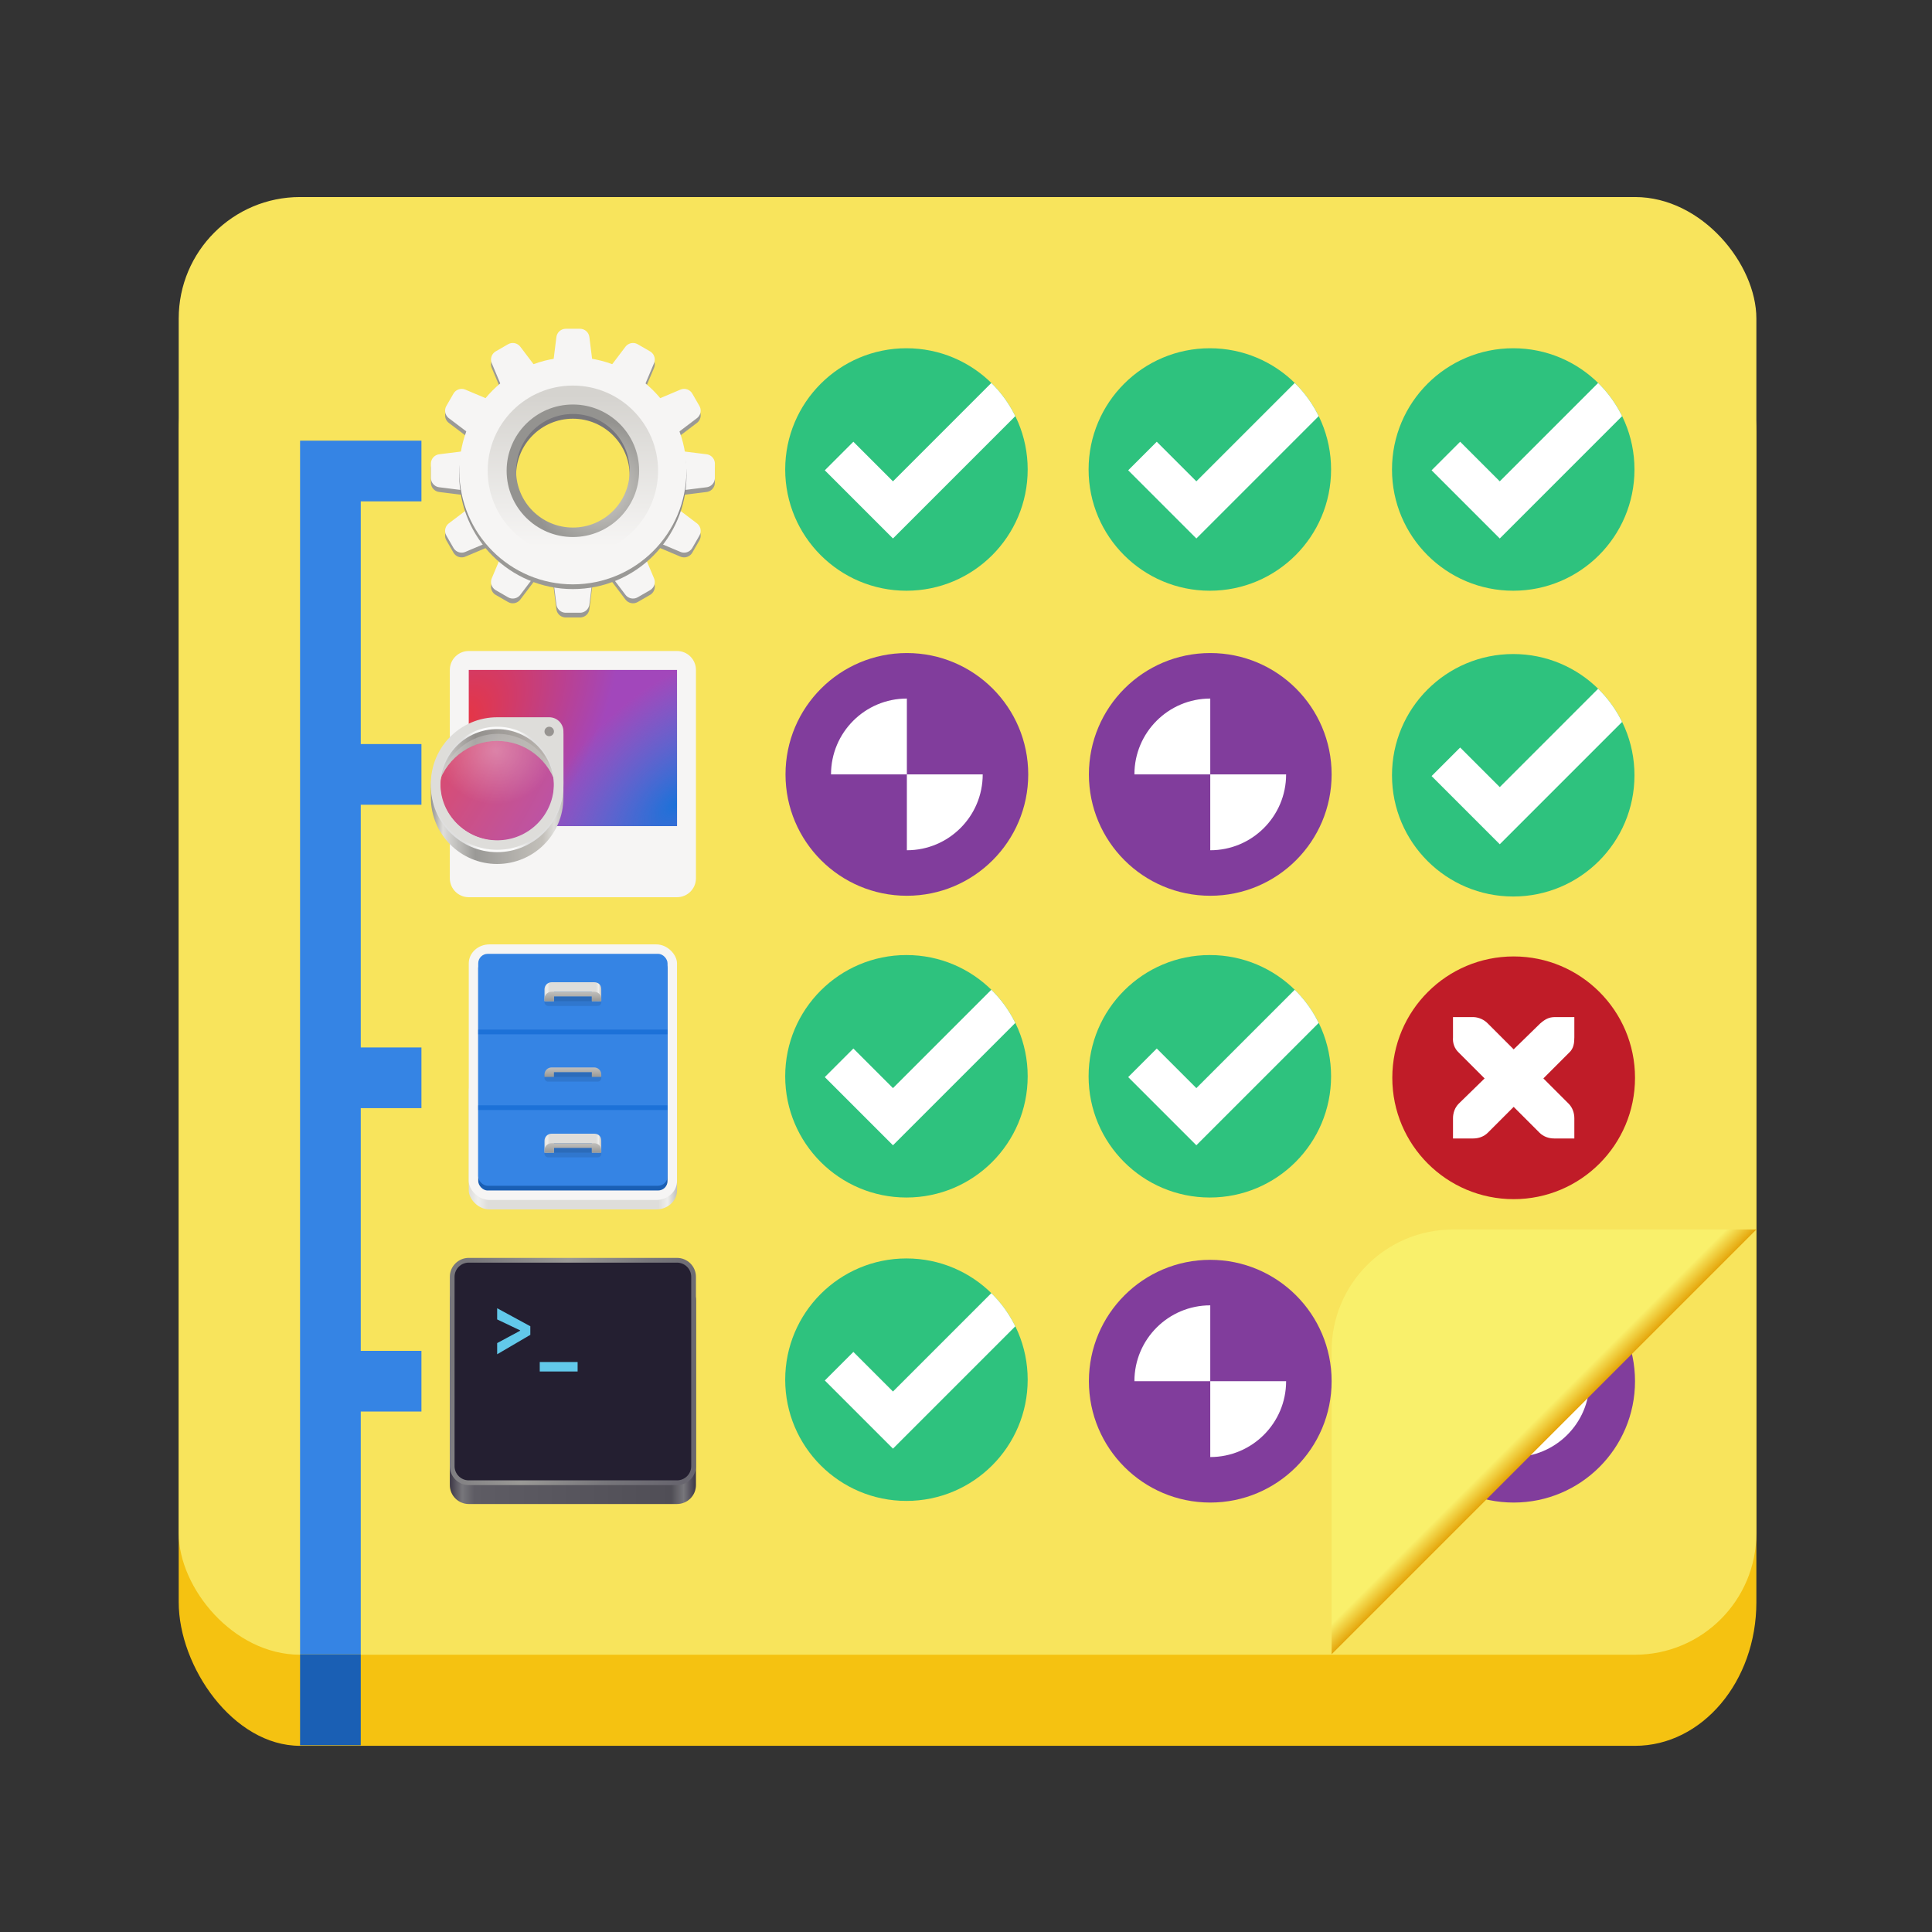 <?xml version="1.0" encoding="UTF-8" standalone="no"?>
<svg
   width="33.75mm"
   height="33.75mm"
   viewBox="0 0 33.75 33.75"
   version="1.1"
   id="svg974"
   xmlns:xlink="http://www.w3.org/1999/xlink"
   xmlns="http://www.w3.org/2000/svg"
   xmlns:svg="http://www.w3.org/2000/svg"
   xmlns:rdf="http://www.w3.org/1999/02/22-rdf-syntax-ns#"
   xmlns:cc="http://creativecommons.org/ns#"
   xmlns:dc="http://purl.org/dc/elements/1.1/">
  <rect x="0" y="0" width="33.75" height="33.75" fill="#333333" stroke="none"/>
  <defs
     id="defs968">
    <clipPath
       clipPathUnits="userSpaceOnUse"
       id="clipPath18689">
      <rect
         clip-path="none"
         transform="rotate(45)"
         ry="32"
         rx="32"
         y="123.999"
         x="486.037"
         height="362.943"
         width="362.943"
         id="rect18691"
         style="display:inline;opacity:1;vector-effect:none;fill:#4a86cf;fill-opacity:1;stroke:none;stroke-width:26.067;stroke-linecap:butt;stroke-linejoin:miter;stroke-miterlimit:4;stroke-dasharray:none;stroke-dashoffset:0;stroke-opacity:1;marker:none;marker-start:none;marker-mid:none;marker-end:none;paint-order:normal;enable-background:new" />
    </clipPath>
    <clipPath
       clipPathUnits="userSpaceOnUse"
       id="clipPath18689-3">
      <rect
         clip-path="none"
         transform="rotate(45)"
         ry="32"
         rx="32"
         y="123.999"
         x="486.037"
         height="362.943"
         width="362.943"
         id="rect18691-6"
         style="display:inline;opacity:1;vector-effect:none;fill:#4a86cf;fill-opacity:1;stroke:none;stroke-width:26.067;stroke-linecap:butt;stroke-linejoin:miter;stroke-miterlimit:4;stroke-dasharray:none;stroke-dashoffset:0;stroke-opacity:1;marker:none;marker-start:none;marker-mid:none;marker-end:none;paint-order:normal;enable-background:new" />
    </clipPath>
    <linearGradient
       id="c-36"
       gradientUnits="userSpaceOnUse"
       x1="256"
       x2="256"
       y1="268"
       y2="-180">
      <stop
         offset="0"
         stop-color="#eeeeec"
         id="stop1704" />
      <stop
         offset="1"
         stop-color="#ffffff"
         id="stop1706" />
    </linearGradient>
    <linearGradient
       id="a-7"
       gradientUnits="userSpaceOnUse"
       x1="266"
       x2="265"
       y1="102"
       y2="101">
      <stop
         offset="0"
         stop-color="#d5d3cf"
         id="stop1696"
         style="stop-color:#e5a50a;stop-opacity:1;" />
      <stop
         offset="1"
         stop-color="#ffffff"
         id="stop1698"
         style="stop-color:#f9f06b;stop-opacity:1;" />
    </linearGradient>
    <clipPath
       id="b-5">
      <path
         d="m 252,116 28,-28 v -8 h -36 v 36 z"
         id="path1701" />
    </clipPath>
    <radialGradient
       id="b-272"
       cx="131.915"
       cy="55.927"
       gradientTransform="matrix(0.232,-0.541,-0.369,-0.03,4.278,118.958)"
       r="160"
       xlink:href="#a-2" />
    <linearGradient
       id="a-2"
       gradientUnits="userSpaceOnUse">
      <stop
         offset="0"
         stop-color="#ed333b"
         id="stop8210" />
      <stop
         offset="1"
         stop-color="#a347ba"
         id="stop8212" />
    </linearGradient>
    <radialGradient
       id="d-1"
       cx="525.588"
       cy="638.592"
       gradientTransform="matrix(-0.108,-0.225,-0.328,0.258,373.88,30.205)"
       r="192"
       xlink:href="#c-3" />
    <linearGradient
       id="c-3"
       gradientUnits="userSpaceOnUse">
      <stop
         offset="0"
         stop-color="#1c71d8"
         id="stop8216" />
      <stop
         offset="1"
         stop-color="#3584e4"
         stop-opacity="0.008"
         id="stop8218" />
    </linearGradient>
    <clipPath
       id="e-159">
      <path
         d="M 7,46 H 57 V 93 H 7 Z m 0,0"
         id="path7053" />
    </clipPath>
    <clipPath
       id="f-4">
      <path
         d="M 32.25,46.957 C 19.688,46.969 9.086,56.637 7.504,69.531 9.062,82.445 19.668,92.145 32.25,92.16 44.816,92.148 55.414,82.48 57,69.586 55.441,56.672 44.836,46.973 32.25,46.957 Z m 0,0"
         id="path7056" />
    </clipPath>
    <radialGradient
       id="g-9"
       cx="131.915"
       cy="55.927"
       gradientTransform="matrix(0.485,-1.149,-0.771,-0.063,-47.125,203.989)"
       r="160"
       xlink:href="#a-2" />
    <radialGradient
       id="h-0"
       cx="525.588"
       cy="638.592"
       gradientTransform="matrix(-0.225,-0.478,-0.685,0.548,725.679,15.724)"
       r="192"
       xlink:href="#c-3" />
    <linearGradient
       id="i-9"
       gradientUnits="userSpaceOnUse"
       x1="4"
       x2="60"
       y1="54.292"
       y2="54.292">
      <stop
         offset="0"
         stop-color="#949390"
         id="stop7061" />
      <stop
         offset="0.091"
         stop-color="#deddda"
         id="stop7063" />
      <stop
         offset="0.336"
         stop-color="#9a9996"
         id="stop7065" />
      <stop
         offset="0.844"
         stop-color="#c3c0ba"
         id="stop7067" />
      <stop
         offset="0.931"
         stop-color="#deddda"
         id="stop7069" />
      <stop
         offset="1"
         stop-color="#c0bfbc"
         id="stop7071" />
    </linearGradient>
    <radialGradient
       id="j-1"
       cx="-172.561"
       cy="28.569"
       gradientTransform="matrix(1.561,0,0,1.425,300.694,13.35)"
       gradientUnits="userSpaceOnUse"
       r="15.857">
      <stop
         offset="0"
         stop-color="#ffffff"
         stop-opacity="0.358"
         id="stop7074" />
      <stop
         offset="1"
         stop-color="#ffffff"
         stop-opacity="0.094"
         id="stop7076" />
    </radialGradient>
    <clipPath
       id="m-7">
      <rect
         height="152"
         width="192"
         id="rect7087"
         x="0"
         y="0" />
    </clipPath>
    <mask
       id="l-7">
      <g
         filter="url(#k)"
         id="g7084"
         style="filter:url(#k-1)">
        <rect
           fill-opacity="0.1"
           height="128"
           width="128"
           id="rect7082"
           x="0"
           y="0" />
      </g>
    </mask>
    <filter
       id="k-1"
       height="1"
       width="1"
       x="0"
       y="0">
      <feColorMatrix
         in="SourceGraphic"
         type="matrix"
         values="0 0 0 0 1 0 0 0 0 1 0 0 0 0 1 0 0 0 1 0"
         id="feColorMatrix7079" />
    </filter>
    <radialGradient
       id="n-1"
       cx="40"
       cy="227"
       gradientTransform="matrix(0.576,0,2e-8,1.541,8.978,-280.781)"
       gradientUnits="userSpaceOnUse"
       r="28">
      <stop
         offset="0"
         stop-color="#ffffff"
         id="stop7090" />
      <stop
         offset="0.745"
         stop-color="#fafafa"
         id="stop7092" />
      <stop
         offset="1"
         stop-color="#dfdfdf"
         id="stop7094" />
    </radialGradient>
    <linearGradient
       id="a-5"
       gradientUnits="userSpaceOnUse"
       x1="64"
       x2="64"
       y1="262.5"
       y2="232">
      <stop
         offset="0"
         stop-color="#9a9996"
         id="stop2740-4" />
      <stop
         offset="1"
         stop-color="#77767b"
         id="stop2742-7" />
    </linearGradient>
    <radialGradient
       id="b-65"
       cx="-243.067"
       cy="-74.6"
       gradientUnits="userSpaceOnUse"
       r="28.267">
      <stop
         offset="0"
         stop-color="#d5d3cf"
         id="stop2745-6" />
      <stop
         offset="1"
         stop-color="#949390"
         id="stop2747-9" />
    </radialGradient>
    <linearGradient
       id="c-37"
       gradientUnits="userSpaceOnUse"
       x1="204"
       x2="268"
       y1="-64"
       y2="-64">
      <stop
         offset="0"
         stop-color="#d5d3cf"
         id="stop2750-4" />
      <stop
         offset="1"
         stop-color="#f6f5f4"
         id="stop2752-5" />
    </linearGradient>
    <linearGradient
       id="b-6"
       x1="20"
       x2="108"
       xlink:href="#a-32"
       y1="238"
       y2="238" />
    <linearGradient
       id="a-32"
       gradientUnits="userSpaceOnUse">
      <stop
         offset="0"
         stop-color="#deddda"
         id="stop4001" />
      <stop
         offset="0.045"
         stop-color="#eeeeec"
         id="stop4003" />
      <stop
         offset="0.091"
         stop-color="#deddda"
         id="stop4005" />
      <stop
         offset="0.909"
         stop-color="#deddda"
         id="stop4007" />
      <stop
         offset="0.955"
         stop-color="#eeeeec"
         id="stop4009" />
      <stop
         offset="1"
         stop-color="#c0bfbc"
         id="stop4011" />
    </linearGradient>
    <linearGradient
       id="c-0"
       x1="52"
       x2="76"
       xlink:href="#a-32"
       y1="216"
       y2="216" />
    <linearGradient
       id="d-6"
       gradientUnits="userSpaceOnUse"
       x1="65"
       x2="65"
       y1="204"
       y2="200">
      <stop
         offset="0"
         stop-color="#9a9996"
         id="stop4016" />
      <stop
         offset="1"
         stop-color="#c0bfbc"
         id="stop4018" />
    </linearGradient>
    <linearGradient
       id="a-3"
       gradientUnits="userSpaceOnUse"
       x1="12"
       x2="116"
       y1="64"
       y2="64">
      <stop
         offset="0"
         stop-color="#3d3846"
         id="stop9356" />
      <stop
         offset="0.05"
         stop-color="#77767b"
         id="stop9358" />
      <stop
         offset="0.1"
         stop-color="#5e5c64"
         id="stop9360" />
      <stop
         offset="0.9"
         stop-color="#504e56"
         id="stop9362" />
      <stop
         offset="0.95"
         stop-color="#77767b"
         id="stop9364" />
      <stop
         offset="1"
         stop-color="#3d3846"
         id="stop9366" />
    </linearGradient>
    <linearGradient
       id="b-2"
       gradientUnits="userSpaceOnUse"
       x1="12"
       x2="112.041"
       y1="60"
       y2="80.988">
      <stop
         offset="0"
         stop-color="#77767b"
         id="stop9369" />
      <stop
         offset="0.384"
         stop-color="#9a9996"
         id="stop9371" />
      <stop
         offset="0.721"
         stop-color="#77767b"
         id="stop9373" />
      <stop
         offset="1"
         stop-color="#68666f"
         id="stop9375" />
    </linearGradient>
  </defs>
  <g
     id="g878"
     style="display:inline;enable-background:new"
     transform="matrix(0.265,0,0,0.265,-0.058,-45.302)">
    <g
       enable-background="new"
       fill="url(#c)"
       stroke-width="1.03"
       transform="matrix(0.3,0,0,-0.213,-12.8,247.363)"
       id="g1715"
       style="fill:url(#c-36)">
      <rect
         fill="#d5d3cf"
         height="451.133"
         rx="26.667"
         ry="44.432"
         transform="scale(-1,1)"
         width="346.667"
         x="-429.333"
         y="-181.566"
         id="rect1711"
         style="fill:#f5c211" />
      <rect
         fill="#f6f5f4"
         height="451.133"
         rx="26.667"
         ry="37.594"
         transform="scale(-1,1)"
         width="346.667"
         x="-429.333"
         y="-153.371"
         id="rect1713"
         style="fill:#f8e45c" />
    </g>
    <g
       id="g10413"
       transform="translate(20,40)">
      <circle
         style="fill:#813d9c;fill-opacity:1;stroke-width:2.667;stroke-linecap:round;stroke-linejoin:round;stroke-dashoffset:26.4"
         id="circle10407"
         cx="80"
         cy="222"
         r="8" />
      <path
         d="m 85,222 c 0,2.762 -2.238,5 -5,5 v -5 z m 0,0"
         id="path10409"
         style="fill:#ffffff" />
      <path
         d="m 75,222 c 0,-2.762 2.238,-5 5,-5 v 5 z m 0,0"
         id="path10411"
         style="fill:#ffffff" />
    </g>
    <rect
       clip-path="url(#b-5)"
       fill="url(#a)"
       height="36"
       rx="8"
       transform="matrix(0,1,1,0,3e-6,3e-6)"
       width="36"
       x="252"
       y="88"
       id="rect1807"
       style="fill:url(#a-7)" />
    <g
       id="g7318"
       transform="matrix(0.156,0,0,0.156,28,212)">
      <path
         d="m 20,11.957 h 88 c 4.418,0 8,3.582 8,8 V 108 c 0,4.418 -3.582,8 -8,8 H 20 c -4.418,0 -8,-3.582 -8,-8 V 19.957 c 0,-4.418 3.582,-8 8,-8 z m 0,0"
         fill="#f6f5f4"
         id="path7097" />
      <path
         d="m 20,85.957 h 88 v -66 H 20 Z m 0,0"
         fill="url(#b)"
         id="path7099"
         style="fill:url(#b-272)" />
      <path
         d="m 20,85.957 h 88 v -66 H 20 Z m 0,0"
         fill="url(#d)"
         id="path7101"
         style="fill:url(#d-1)" />
      <g
         clip-path="url(#e-159)"
         id="g7109">
        <g
           clip-path="url(#f-4)"
           id="g7107">
          <rect
             fill="url(#g)"
             height="128"
             width="128"
             id="rect7103"
             x="0"
             y="0"
             style="fill:url(#g-9)" />
          <rect
             fill="url(#h)"
             height="128"
             width="128"
             id="rect7105"
             x="0"
             y="0"
             style="fill:url(#h-0)" />
        </g>
      </g>
      <path
         d="m 31.902,42.055 c -14.359,0 -26,11.641 -26,26 0.008,2.074 0.266,0.137 0.766,2.148 C 9.355,58.371 19.867,49.969 32,49.957 c 11.98,0.016 22.402,8.215 25.234,19.855 0.438,-1.887 0.66,0.18 0.668,-1.758 0,-14.359 -11.641,-26 -26,-26 z M 4,65.957 v 8 c 0,15.465 12.535,28 28,28 15.465,0 28,-12.535 28,-28 v -8 C 60,73.109 57.316,79.031 52.906,83.336 48.02,90.062 40.215,94.047 31.902,94.055 23.293,94.047 15.25,89.777 10.418,82.652 6.41,78.414 4,72.734 4,65.957 Z m 0,0"
         fill="url(#i)"
         id="path7111"
         style="fill:url(#i-9)" />
      <path
         d="M 32.25,46.957 C 19.688,46.969 9.086,56.637 7.504,69.531 9.062,82.445 19.668,92.145 32.25,92.16 44.816,92.148 55.414,82.48 57,69.586 55.441,56.672 44.836,46.973 32.25,46.957 Z m 0,0"
         fill="url(#j)"
         id="path7113"
         style="fill:url(#j-1)" />
      <g
         clip-path="url(#m-7)"
         mask="url(#l-7)"
         transform="translate(-8,-16)"
         id="g7117">
        <path
           d="m 40,59.957 c -13.809,0 -25,11.195 -25,25 0.012,1.039 0.086,1.82 0.223,2.848 0,-11.848 12.199,-21.836 24.777,-21.848 12.598,0.016 24.777,10 24.777,21.902 0.141,-1.043 0.215,-1.848 0.223,-2.902 0,-13.805 -11.191,-25 -25,-25 z m 0,0"
           fill="#453637"
           id="path7115" />
      </g>
      <path
         d="m 32,40.957 c -15.441,0 -28,12.562 -28,28 0,15.441 12.559,28 28,28 15.441,0 28,-12.559 28,-28 v -22 c 0,-3.312 -2.688,-6 -6,-6 z m 0,4 c 13.277,0 24,10.723 24,24 0,13.281 -10.723,24 -24,24 -13.277,0 -24,-10.719 -24,-24 0,-13.277 10.723,-24 24,-24 z m 0,0"
         fill="url(#n)"
         id="path7119"
         style="fill:url(#n-1)" />
      <path
         d="m 32,39.957 c -15.441,0 -28,12.562 -28,28 0,15.441 12.559,28 28,28 15.441,0 28,-12.559 28,-28 v -22 c 0,-3.312 -2.688,-6 -6,-6 z m 0,4 c 13.277,0 24,10.723 24,24 0,13.281 -10.723,24 -24,24 -13.277,0 -24,-10.719 -24,-24 0,-13.277 10.723,-24 24,-24 z m 0,0"
         fill="#deddda"
         id="path7121" />
      <path
         d="m 56,45.957 c 0,1.105 -0.895,2 -2,2 -1.105,0 -2,-0.895 -2,-2 0,-1.102 0.895,-2 2,-2 1.105,0 2,0.898 2,2 z m 0,0"
         fill="#979491"
         id="path7123" />
    </g>
    <g
       id="g1753"
       transform="matrix(0.444,0,0,0.444,31.556,102.444)"
       style="display:inline;enable-background:new">
      <circle
         style="fill:#2ec27e;fill-opacity:1;stroke-width:6;stroke-linecap:round;stroke-linejoin:round;stroke-dashoffset:26.4"
         id="circle1749"
         cx="64"
         cy="224"
         r="18" />
      <path
         id="path1751"
         style="color:#000000;fill:#ffffff"
         d="M 84.604,65.154 70,79.758 64.121,73.879 59.879,78.121 70,88.242 88.16,70.082 a 18,18 0 0 0 -3.557,-4.928 z"
         transform="translate(-8,146)" />
    </g>
    <g
       id="g2971-2"
       transform="matrix(0.156,0,0,0.156,28,192)">
      <g
         stroke-linecap="round"
         stroke-linejoin="round"
         stroke-width="8"
         id="g2805-5">
        <g
           fill="#9a9996"
           stroke="#9a9996"
           id="g2779-4">
          <path
             d="m 67,122 h -6 l -2,-16 h 10 z m 0,0"
             id="path2755-7" />
          <path
             d="m 61,10 h 6 l 2,16 H 59 Z m 0,0"
             id="path2757-4" />
          <path
             d="m 667,292 h -6 l -2,-16 h 10 z m 0,0"
             transform="rotate(90,449,-149)"
             id="path2759-4" />
          <path
             d="m 661,180 h 6 l 2,16 h -10 z m 0,0"
             transform="rotate(90,449,-149)"
             id="path2761-3" />
          <path
             d="m 666.999,291.999 -5.999,-4.2e-4 -2.002,-15.998 10,4e-5 z m 0,0"
             transform="rotate(120,413.075,-22.205)"
             id="path2763-0" />
          <path
             d="m 661.001,180.001 5.999,4.2e-4 2.002,15.998 -10.003,0.002 z m 0,0"
             transform="rotate(120,413.075,-22.205)"
             id="path2765-7" />
          <path
             d="m 667,291.998 -5.999,4.2e-4 -2.002,-16 10.003,0.002 z m 0,0"
             transform="rotate(150,386.776,70.615)"
             id="path2767-8" />
          <path
             d="m 661,180.001 5.999,-4.2e-4 2.002,16 -10.003,-0.002 z m 0,0"
             transform="rotate(150,386.776,70.615)"
             id="path2769-6" />
          <path
             d="m 666.999,291.999 -5.999,-4.2e-4 -2.002,-15.998 10.003,-0.002 z m 0,0"
             transform="rotate(30,681.223,-968.616)"
             id="path2771-8" />
          <path
             d="m 661.001,180.001 5.999,4.2e-4 2.002,15.998 -10.003,0.002 z m 0,0"
             transform="rotate(30,681.223,-968.616)"
             id="path2773-8" />
          <path
             d="m 667,291.999 -5.999,4.2e-4 -2.002,-16 10.003,0.002 z m 0,0"
             transform="rotate(60,511.224,-368.616)"
             id="path2775-4" />
          <path
             d="m 661,180.001 5.999,-4.1e-4 1.999,15.998 -10,5e-5 z m 0,0"
             transform="rotate(60,511.224,-368.616)"
             id="path2777-3" />
        </g>
        <path
           d="m 67,120 h -6 l -2,-16 h 10 z m 0,0"
           fill="#f6f5f4"
           stroke="#f6f5f4"
           id="path2781-1" />
        <path
           d="m 61,8 h 6 l 2,16 H 59 Z m 0,0"
           fill="#f6f5f4"
           stroke="#f6f5f4"
           id="path2783-4" />
        <path
           d="m 667,292 h -6 l -2,-16 h 10 z m 0,0"
           fill="#f6f5f4"
           stroke="#f6f5f4"
           transform="rotate(90,450,-150)"
           id="path2785-9" />
        <path
           d="m 661,180 h 6 l 2,16 h -10 z m 0,0"
           fill="#f6f5f4"
           stroke="#f6f5f4"
           transform="rotate(90,450,-150)"
           id="path2787-2" />
        <path
           d="m 666.999,291.999 -5.999,-4.2e-4 -2.002,-15.998 10,4e-5 z m 0,0"
           fill="#f6f5f4"
           stroke="#f6f5f4"
           transform="rotate(120,413.652,-23.205)"
           id="path2789-0" />
        <path
           d="m 661.001,180.001 5.999,4.2e-4 2.002,15.998 -10.003,0.002 z m 0,0"
           fill="#f6f5f4"
           stroke="#f6f5f4"
           transform="rotate(120,413.652,-23.205)"
           id="path2791-6" />
        <path
           d="m 667,291.998 -5.999,4.2e-4 -2.002,-16 10.003,0.002 z m 0,0"
           fill="#f6f5f4"
           stroke="#f6f5f4"
           transform="rotate(150,387.044,69.615)"
           id="path2793-8" />
        <path
           d="m 661,180.001 5.999,-4.2e-4 2.002,16 -10.003,-0.002 z m 0,0"
           fill="#f6f5f4"
           stroke="#f6f5f4"
           transform="rotate(150,387.044,69.615)"
           id="path2795-9" />
        <path
           d="m 666.999,291.999 -5.999,-4.2e-4 -2.002,-15.998 10.003,-0.002 z m 0,0"
           fill="#f6f5f4"
           stroke="#f6f5f4"
           transform="rotate(30,684.956,-969.616)"
           id="path2797-2" />
        <path
           d="m 661.001,180.001 5.999,4.2e-4 2.002,15.998 -10.003,0.002 z m 0,0"
           fill="#f6f5f4"
           stroke="#f6f5f4"
           transform="rotate(30,684.956,-969.616)"
           id="path2799-6" />
        <path
           d="m 667,291.999 -5.999,4.2e-4 -2.002,-16 10.003,0.002 z m 0,0"
           fill="#f6f5f4"
           stroke="#f6f5f4"
           transform="rotate(60,512.956,-369.616)"
           id="path2801-6" />
        <path
           d="m 661,180.001 5.999,-4.1e-4 1.999,15.998 -10,5e-5 z m 0,0"
           fill="#f6f5f4"
           stroke="#f6f5f4"
           transform="rotate(60,512.956,-369.616)"
           id="path2803-4" />
      </g>
      <g
         fill="none"
         id="g2815-9">
        <path
           d="m 100,238 c 0,19.883 -16.117,36 -36,36 -19.883,0 -36,-16.117 -36,-36 0,-19.883 16.117,-36 36,-36 19.883,0 36,16.117 36,36 z m 0,0"
           stroke="url(#a)"
           stroke-width="24"
           transform="translate(0,-172)"
           id="path2807-5"
           style="stroke:url(#a-5)" />
        <path
           d="M 102,64 C 102,84.988 84.988,102 64,102 43.012,102 26,84.988 26,64 26,43.012 43.012,26 64,26 c 20.988,0 38,17.012 38,38 z m 0,0"
           stroke="#f6f5f4"
           stroke-width="20"
           id="path2809-0" />
        <path
           d="m -209.5,-64 c 0,14.637 -11.863,26.5 -26.5,26.5 -14.637,0 -26.5,-11.863 -26.5,-26.5 0,-14.637 11.863,-26.5 26.5,-26.5 14.637,0 26.5,11.863 26.5,26.5 z m 0,0"
           stroke="url(#b)"
           stroke-linecap="square"
           stroke-linejoin="round"
           stroke-width="5"
           transform="matrix(0,-1,-1,0,0,-172)"
           id="path2811-4"
           style="stroke:url(#b-65)" />
        <path
           d="m 268,-64 c 0,17.672 -14.328,32 -32,32 -17.672,0 -32,-14.328 -32,-32 0,-17.672 14.328,-32 32,-32 17.672,0 32,14.328 32,32 z m 0,0"
           stroke="url(#c)"
           stroke-linecap="square"
           stroke-linejoin="round"
           stroke-width="8"
           transform="rotate(90,86,-86)"
           id="path2813-8"
           style="stroke:url(#c-37)" />
      </g>
    </g>
    <g
       transform="matrix(0.156,0,0,0.156,28,205.125)"
       id="g4046">
      <rect
         fill="url(#b)"
         height="58"
         rx="8.773"
         ry="8.018"
         width="88"
         x="20"
         y="234"
         id="rect4021"
         style="fill:url(#b-6)" />
      <rect
         fill="#f6f5f4"
         height="108"
         rx="8.773"
         ry="8.018"
         width="88"
         x="20"
         y="180"
         id="rect4023" />
      <rect
         fill="#1a5fb4"
         height="98"
         rx="4"
         ry="4.002"
         width="80"
         x="24"
         y="186"
         id="rect4025" />
      <rect
         fill="#3584e4"
         height="98"
         rx="4"
         ry="4.002"
         width="80"
         x="24"
         y="184"
         id="rect4027" />
      <rect
         fill="#1c71d8"
         height="2"
         rx="0"
         width="80"
         x="24"
         y="216"
         id="rect4029" />
      <rect
         fill="#1c71d8"
         height="2"
         rx="0"
         width="80"
         x="24"
         y="248"
         id="rect4031" />
      <g
         id="e-15">
        <path
           d="m 55,196 h 18 c 1.662,0 3,1 3,3 v 5 H 72.031 L 72,200 H 56 l 0.031,4 H 52 v -5 c 0,-1.662 1.338,-3 3,-3 z"
           fill="url(#c)"
           vector-effect="none"
           paint-order="normal"
           id="path4033"
           style="fill:url(#c-0)" />
        <rect
           height="4"
           opacity="0.1"
           ry="1.5"
           width="24"
           x="52"
           y="202"
           id="rect4035" />
        <path
           d="m 55,200 c -1.662,0 -3,1.338 -3,3 v 1 h 4 v -2 h 16 v 2 h 4 v -1 c 0,-1.662 -1.338,-3 -3,-3 z"
           fill="url(#d)"
           id="path4037"
           style="fill:url(#d-6)" />
        <rect
           height="2"
           opacity="0.1"
           width="16"
           x="56"
           y="202"
           id="rect4039" />
      </g>
      <use
         height="100%"
         transform="translate(0,32)"
         width="100%"
         xlink:href="#e-15"
         id="use4042" />
      <use
         height="100%"
         transform="translate(0,64)"
         width="100%"
         xlink:href="#e-15"
         id="use4044" />
    </g>
    <g
       id="g5586"
       transform="matrix(0.156,0,0,0.156,28,252)">
      <path
         d="m 20,22 h 88 c 4.418,0 8,3.582 8,8 v 78 c 0,4.418 -3.582,8 -8,8 H 20 c -4.418,0 -8,-3.582 -8,-8 V 30 c 0,-4.418 3.582,-8 8,-8 z m 0,0"
         fill="url(#a)"
         id="path5445"
         style="fill:url(#a-3)" />
      <path
         d="m 20,12 h 88 c 4.418,0 8,3.582 8,8 v 80 c 0,4.418 -3.582,8 -8,8 H 20 c -4.418,0 -8,-3.582 -8,-8 V 20 c 0,-4.418 3.582,-8 8,-8 z m 0,0"
         fill="url(#b)"
         id="path5447"
         style="fill:url(#b-2)" />
      <path
         d="m 20,14 h 88 c 3.312,0 6,2.688 6,6 v 80 c 0,3.312 -2.688,6 -6,6 H 20 c -3.312,0 -6,-2.688 -6,-6 V 20 c 0,-3.312 2.688,-6 6,-6 z m 0,0"
         fill="#241f31"
         id="path5449" />
      <g
         fill="#62c9ea"
         id="g5455">
        <path
           d="M 46.012,40.887 32,33.273 V 38 l 9.711,4.629 v 0.145 L 32,48 v 4.727 l 14.012,-8.211 z m 0,0"
           id="path5451" />
        <path
           d="m 50,56 v 4 h 16 v -4 z m 0,0"
           id="path5453" />
      </g>
    </g>
    <g
       id="g9503"
       style="fill:#1c71d8"
       transform="translate(4)">
      <path
         id="rect5316"
         style="display:inline;fill:#3584e4;fill-opacity:1;stroke:none;stroke-width:0.25;stroke-linecap:round;stroke-linejoin:round;stroke-dashoffset:26.4;stroke-opacity:1;enable-background:new"
         d="m 16,200 v 4 16 4 16 4 16 4 16 h 4 v -16 h 4 v -4 h -4 v -16 h 4 v -4 h -4 v -16 h 4 v -4 h -4 v -16 h 4 v -4 h -4 z" />
      <rect
         style="display:inline;fill:#1a5fb4;fill-opacity:1;stroke:none;stroke-width:0.25;stroke-linecap:round;stroke-linejoin:round;stroke-dashoffset:26.4;stroke-opacity:1;enable-background:new"
         id="rect9505"
         height="6"
         x="16"
         y="280"
         width="4" />
    </g>
    <g
       id="g9621"
       transform="matrix(0.444,0,0,0.444,31.556,142.444)"
       style="display:inline;enable-background:new">
      <circle
         style="fill:#2ec27e;fill-opacity:1;stroke-width:6;stroke-linecap:round;stroke-linejoin:round;stroke-dashoffset:26.4"
         id="circle9617"
         cx="64"
         cy="224"
         r="18" />
      <path
         id="path9619"
         style="color:#000000;fill:#ffffff"
         d="M 84.604,65.154 70,79.758 64.121,73.879 59.879,78.121 70,88.242 88.16,70.082 a 18,18 0 0 0 -3.557,-4.928 z"
         transform="translate(-8,146)" />
    </g>
    <g
       id="g9627"
       transform="matrix(0.444,0,0,0.444,31.556,162.444)"
       style="display:inline;enable-background:new">
      <circle
         style="fill:#2ec27e;fill-opacity:1;stroke-width:6;stroke-linecap:round;stroke-linejoin:round;stroke-dashoffset:26.4"
         id="circle9623"
         cx="64"
         cy="224"
         r="18" />
      <path
         id="path9625"
         style="color:#000000;fill:#ffffff"
         d="M 84.604,65.154 70,79.758 64.121,73.879 59.879,78.121 70,88.242 88.16,70.082 a 18,18 0 0 0 -3.557,-4.928 z"
         transform="translate(-8,146)" />
    </g>
    <g
       id="g9633"
       transform="matrix(0.444,0,0,0.444,51.556,102.444)"
       style="display:inline;enable-background:new">
      <circle
         style="fill:#2ec27e;fill-opacity:1;stroke-width:6;stroke-linecap:round;stroke-linejoin:round;stroke-dashoffset:26.4"
         id="circle9629"
         cx="64"
         cy="224"
         r="18" />
      <path
         id="path9631"
         style="color:#000000;fill:#ffffff"
         d="M 84.604,65.154 70,79.758 64.121,73.879 59.879,78.121 70,88.242 88.16,70.082 a 18,18 0 0 0 -3.557,-4.928 z"
         transform="translate(-8,146)" />
    </g>
    <g
       id="g10385">
      <circle
         style="fill:#813d9c;fill-opacity:1;stroke-width:2.667;stroke-linecap:round;stroke-linejoin:round;stroke-dashoffset:26.4"
         id="circle9635"
         cx="80"
         cy="222"
         r="8" />
      <path
         d="m 85,222 c 0,2.762 -2.238,5 -5,5 v -5 z m 0,0"
         id="path10167"
         style="fill:#ffffff" />
      <path
         d="m 75,222 c 0,-2.762 2.238,-5 5,-5 v 5 z m 0,0"
         id="path10169"
         style="fill:#ffffff" />
    </g>
    <g
       id="g9645"
       transform="matrix(0.444,0,0,0.444,51.556,142.444)"
       style="display:inline;enable-background:new">
      <circle
         style="fill:#2ec27e;fill-opacity:1;stroke-width:6;stroke-linecap:round;stroke-linejoin:round;stroke-dashoffset:26.4"
         id="circle9641"
         cx="64"
         cy="224"
         r="18" />
      <path
         id="path9643"
         style="color:#000000;fill:#ffffff"
         d="M 84.604,65.154 70,79.758 64.121,73.879 59.879,78.121 70,88.242 88.16,70.082 a 18,18 0 0 0 -3.557,-4.928 z"
         transform="translate(-8,146)" />
    </g>
    <g
       id="g9657"
       transform="matrix(0.444,0,0,0.444,71.556,102.444)"
       style="display:inline;enable-background:new">
      <circle
         style="fill:#2ec27e;fill-opacity:1;stroke-width:6;stroke-linecap:round;stroke-linejoin:round;stroke-dashoffset:26.4"
         id="circle9653"
         cx="64"
         cy="224"
         r="18" />
      <path
         id="path9655"
         style="color:#000000;fill:#ffffff"
         d="M 84.604,65.154 70,79.758 64.121,73.879 59.879,78.121 70,88.242 88.16,70.082 a 18,18 0 0 0 -3.557,-4.928 z"
         transform="translate(-8,146)" />
    </g>
    <g
       id="g9663"
       transform="matrix(0.444,0,0,0.444,71.556,122.601)"
       style="display:inline;enable-background:new">
      <circle
         style="fill:#2ec27e;fill-opacity:1;stroke-width:6;stroke-linecap:round;stroke-linejoin:round;stroke-dashoffset:26.4"
         id="circle9659"
         cx="64"
         cy="224"
         r="18" />
      <path
         id="path9661"
         style="color:#000000;fill:#ffffff"
         d="M 84.604,65.154 70,79.758 64.121,73.879 59.879,78.121 70,88.242 88.16,70.082 a 18,18 0 0 0 -3.557,-4.928 z"
         transform="translate(-8,146)" />
    </g>
    <path
       style="stroke-width:1.148"
       d="M 56.556,218.556"
       id="path10379" />
    <g
       id="g10389"
       transform="translate(40,20)">
      <circle
         style="fill:#c01c28;fill-opacity:1;stroke-width:2.667;stroke-linecap:round;stroke-linejoin:round;stroke-dashoffset:26.4"
         id="circle9611"
         cx="60"
         cy="222"
         r="8" />
      <path
         style="fill:#ffffff;stroke-width:1.333"
         d="m 56.001,218 h 1.333 0.042 c 0.339,0.016 0.682,0.172 0.917,0.417 l 1.708,1.708 1.75,-1.708 c 0.354,-0.307 0.594,-0.406 0.917,-0.417 H 64 v 1.333 c 0,0.38 -0.047,0.734 -0.333,1 l -1.708,1.708 1.667,1.667 C 63.875,223.958 64,224.312 64,224.666 v 1.333 h -1.333 c -0.354,0 -0.708,-0.125 -0.958,-0.375 l -1.708,-1.708 -1.708,1.708 c -0.25,0.25 -0.604,0.375 -0.958,0.375 h -1.333 v -1.333 c 0,-0.354 0.125,-0.708 0.375,-0.958 l 1.708,-1.667 -1.708,-1.708 c -0.281,-0.26 -0.406,-0.625 -0.375,-1 z"
         id="path10377" />
    </g>
    <g
       id="g10397"
       transform="translate(-20)">
      <circle
         style="fill:#813d9c;fill-opacity:1;stroke-width:2.667;stroke-linecap:round;stroke-linejoin:round;stroke-dashoffset:26.4"
         id="circle10391"
         cx="80"
         cy="222"
         r="8" />
      <path
         d="m 85,222 c 0,2.762 -2.238,5 -5,5 v -5 z m 0,0"
         id="path10393"
         style="fill:#ffffff" />
      <path
         d="m 75,222 c 0,-2.762 2.238,-5 5,-5 v 5 z m 0,0"
         id="path10395"
         style="fill:#ffffff" />
    </g>
    <g
       id="g10405"
       transform="translate(0,40)">
      <circle
         style="fill:#813d9c;fill-opacity:1;stroke-width:2.667;stroke-linecap:round;stroke-linejoin:round;stroke-dashoffset:26.4"
         id="circle10399"
         cx="80"
         cy="222"
         r="8" />
      <path
         d="m 85,222 c 0,2.762 -2.238,5 -5,5 v -5 z m 0,0"
         id="path10401"
         style="fill:#ffffff" />
      <path
         d="m 75,222 c 0,-2.762 2.238,-5 5,-5 v 5 z m 0,0"
         id="path10403"
         style="fill:#ffffff" />
    </g>
  </g>
</svg>
